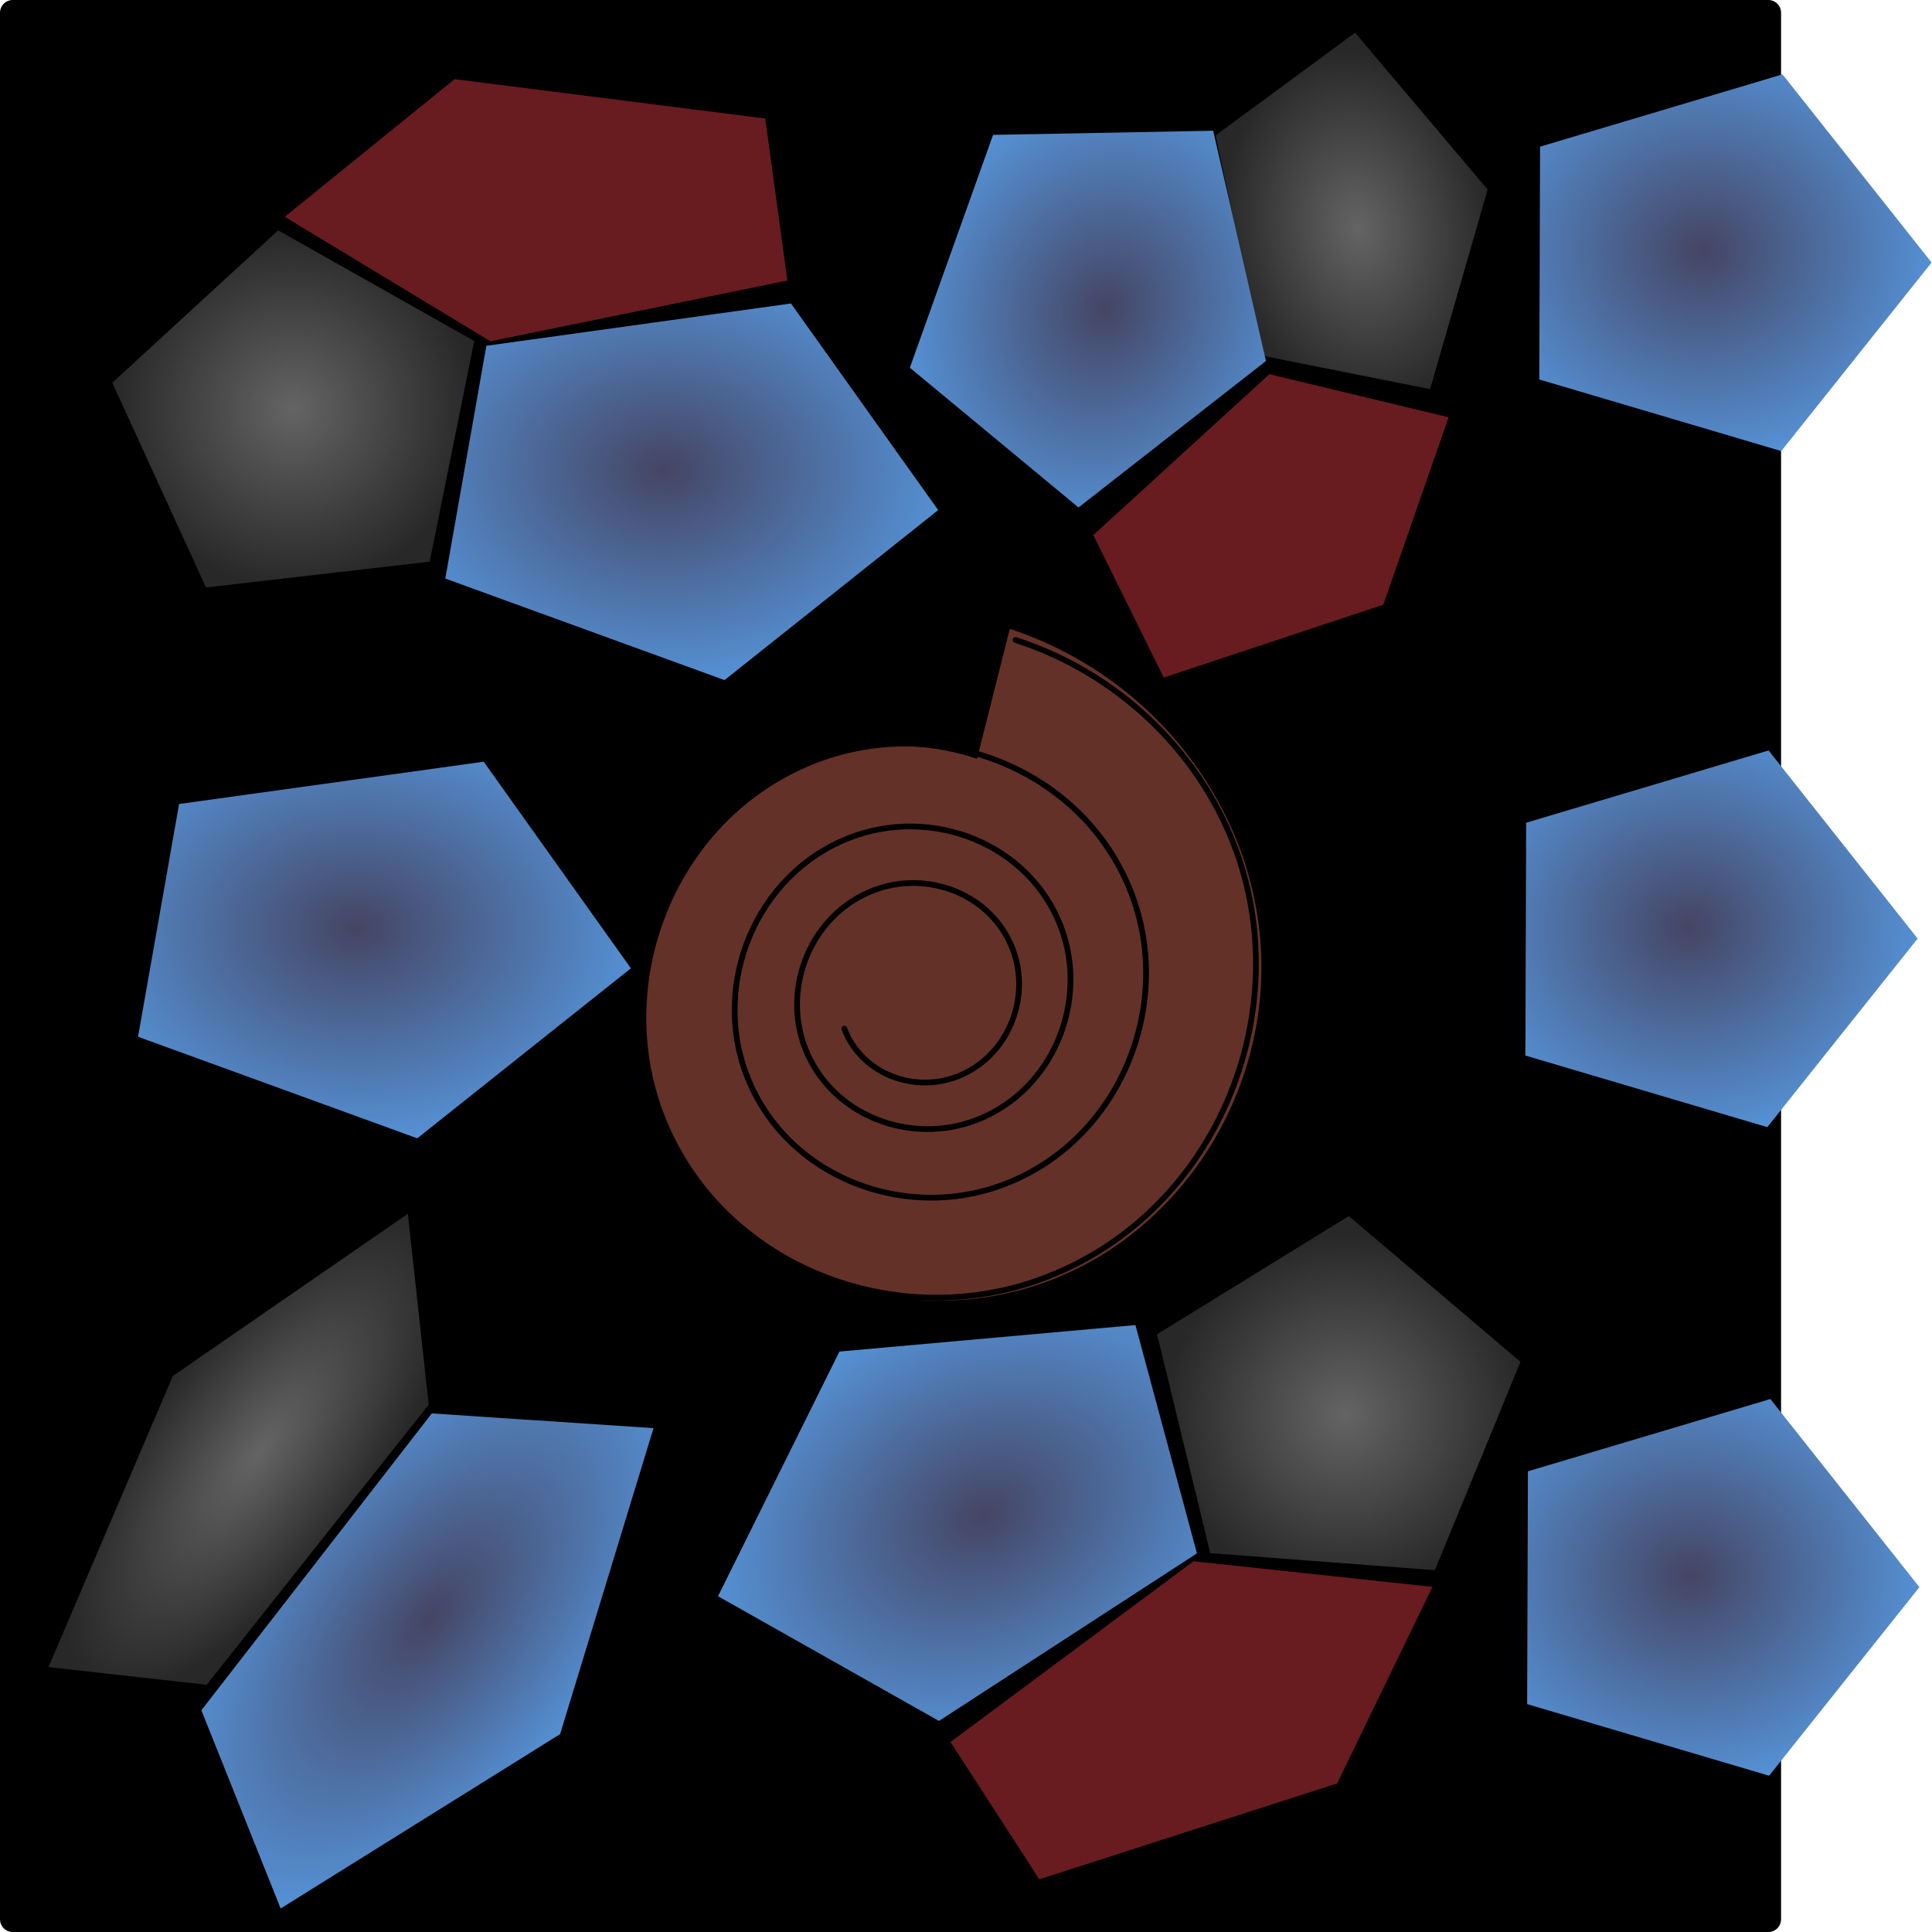 <?xml version="1.0" encoding="UTF-8" standalone="no"?>
<!-- Created with Inkscape (http://www.inkscape.org/) -->
<svg
   xmlns:dc="http://purl.org/dc/elements/1.1/"
   xmlns:cc="http://creativecommons.org/ns#"
   xmlns:rdf="http://www.w3.org/1999/02/22-rdf-syntax-ns#"
   xmlns:svg="http://www.w3.org/2000/svg"
   xmlns="http://www.w3.org/2000/svg"
   xmlns:xlink="http://www.w3.org/1999/xlink"
   xmlns:sodipodi="http://sodipodi.sourceforge.net/DTD/sodipodi-0.dtd"
   xmlns:inkscape="http://www.inkscape.org/namespaces/inkscape"
   width="256"
   height="256"
   id="svg2763"
   sodipodi:version="0.32"
   inkscape:version="0.46"
   version="1.0"
   sodipodi:docname="cave_middle_right_ammonite.svg"
   inkscape:output_extension="org.inkscape.output.svg.inkscape">
  <defs
     id="defs2765">
    <linearGradient
       id="linearGradient3184">
      <stop
         style="stop-color:#646464;stop-opacity:1;"
         offset="0"
         id="stop3186" />
      <stop
         style="stop-color:#282828;stop-opacity:1;"
         offset="1"
         id="stop3188" />
    </linearGradient>
    <radialGradient
       inkscape:collect="always"
       xlink:href="#linearGradient3184"
       id="radialGradient3190"
       cx="-231.214"
       cy="72.62"
       fx="-231.214"
       fy="72.62"
       r="23.979"
       gradientTransform="matrix(1,0,0,0.987,0,0.966)"
       gradientUnits="userSpaceOnUse" />
    <linearGradient
       id="linearGradient3206">
      <stop
         style="stop-color:#454564;stop-opacity:1;"
         offset="0"
         id="stop3208" />
      <stop
         style="stop-color:#5696dc;stop-opacity:1;"
         offset="1"
         id="stop3210" />
    </linearGradient>
    <radialGradient
       inkscape:collect="always"
       xlink:href="#linearGradient3206"
       id="radialGradient3212"
       cx="-199.614"
       cy="75.935"
       fx="-199.614"
       fy="75.935"
       r="38.069"
       gradientTransform="matrix(1,0,0,0.992,0,0.636)"
       gradientUnits="userSpaceOnUse" />
    <inkscape:perspective
       sodipodi:type="inkscape:persp3d"
       inkscape:vp_x="0 : 526.18109 : 1"
       inkscape:vp_y="0 : 1000 : 0"
       inkscape:vp_z="744.09448 : 526.18109 : 1"
       inkscape:persp3d-origin="372.04724 : 350.78739 : 1"
       id="perspective2771" />
    <radialGradient
       inkscape:collect="always"
       xlink:href="#linearGradient3184"
       id="radialGradient2792"
       gradientUnits="userSpaceOnUse"
       gradientTransform="matrix(1,0,0,0.987,0,0.966)"
       cx="-231.214"
       cy="72.62"
       fx="-231.214"
       fy="72.62"
       r="23.979" />
    <radialGradient
       inkscape:collect="always"
       xlink:href="#linearGradient3206"
       id="radialGradient2794"
       gradientUnits="userSpaceOnUse"
       gradientTransform="matrix(1,0,0,0.992,0,0.636)"
       cx="-199.614"
       cy="75.935"
       fx="-199.614"
       fy="75.935"
       r="38.069" />
    <radialGradient
       inkscape:collect="always"
       xlink:href="#linearGradient3184"
       id="radialGradient2802"
       gradientUnits="userSpaceOnUse"
       gradientTransform="matrix(1,0,0,0.987,0,0.966)"
       cx="-231.214"
       cy="72.62"
       fx="-231.214"
       fy="72.62"
       r="23.979" />
    <radialGradient
       inkscape:collect="always"
       xlink:href="#linearGradient3206"
       id="radialGradient2804"
       gradientUnits="userSpaceOnUse"
       gradientTransform="matrix(1,0,0,0.992,0,0.636)"
       cx="-199.614"
       cy="75.935"
       fx="-199.614"
       fy="75.935"
       r="38.069" />
    <radialGradient
       inkscape:collect="always"
       xlink:href="#linearGradient3184"
       id="radialGradient2812"
       gradientUnits="userSpaceOnUse"
       gradientTransform="matrix(1,0,0,0.987,0,0.966)"
       cx="-231.214"
       cy="72.62"
       fx="-231.214"
       fy="72.62"
       r="23.979" />
    <radialGradient
       inkscape:collect="always"
       xlink:href="#linearGradient3206"
       id="radialGradient2814"
       gradientUnits="userSpaceOnUse"
       gradientTransform="matrix(1,0,0,0.992,0,0.636)"
       cx="-199.614"
       cy="75.935"
       fx="-199.614"
       fy="75.935"
       r="38.069" />
    <radialGradient
       inkscape:collect="always"
       xlink:href="#linearGradient3184"
       id="radialGradient2822"
       gradientUnits="userSpaceOnUse"
       gradientTransform="matrix(1,0,0,0.987,0,0.966)"
       cx="-231.214"
       cy="72.62"
       fx="-231.214"
       fy="72.62"
       r="23.979" />
    <radialGradient
       inkscape:collect="always"
       xlink:href="#linearGradient3206"
       id="radialGradient2824"
       gradientUnits="userSpaceOnUse"
       gradientTransform="matrix(1,0,0,0.992,0,0.636)"
       cx="-199.614"
       cy="75.935"
       fx="-199.614"
       fy="75.935"
       r="38.069" />
    <radialGradient
       inkscape:collect="always"
       xlink:href="#linearGradient3206"
       id="radialGradient3721"
       gradientUnits="userSpaceOnUse"
       gradientTransform="matrix(1,0,0,0.992,0,0.636)"
       cx="-199.614"
       cy="75.935"
       fx="-199.614"
       fy="75.935"
       r="38.069" />
    <radialGradient
       inkscape:collect="always"
       xlink:href="#linearGradient3206"
       id="radialGradient3725"
       gradientUnits="userSpaceOnUse"
       gradientTransform="matrix(1,0,0,0.992,0,0.636)"
       cx="-199.614"
       cy="75.935"
       fx="-199.614"
       fy="75.935"
       r="38.069" />
    <radialGradient
       inkscape:collect="always"
       xlink:href="#linearGradient3206"
       id="radialGradient3729"
       gradientUnits="userSpaceOnUse"
       gradientTransform="matrix(1,0,0,0.992,0,0.636)"
       cx="-199.614"
       cy="75.935"
       fx="-199.614"
       fy="75.935"
       r="38.069" />
    <radialGradient
       inkscape:collect="always"
       xlink:href="#linearGradient3206"
       id="radialGradient3733"
       gradientUnits="userSpaceOnUse"
       gradientTransform="matrix(1,0,0,0.992,0,0.636)"
       cx="-199.614"
       cy="75.935"
       fx="-199.614"
       fy="75.935"
       r="38.069" />
  </defs>
  <sodipodi:namedview
     id="base"
     pagecolor="#ffffff"
     bordercolor="#666666"
     borderopacity="1.0"
     inkscape:pageopacity="0.0"
     inkscape:pageshadow="2"
     inkscape:zoom="0.35"
     inkscape:cx="350"
     inkscape:cy="520"
     inkscape:document-units="px"
     inkscape:current-layer="layer1"
     showgrid="false" />
  <g
     inkscape:label="Ebene 1"
     inkscape:groupmode="layer"
     id="layer1">
    <rect
       style="opacity:1;fill:#000000;fill-opacity:1;fill-rule:nonzero;stroke:#000000;stroke-width:3.37;stroke-linecap:round;stroke-linejoin:round;stroke-miterlimit:4;stroke-dasharray:none;stroke-opacity:1"
       id="rect2773"
       width="232.63"
       height="252.63"
       x="1.685"
       y="1.685" />
    <path
       sodipodi:type="star"
       style="fill:#681c20;fill-opacity:1;fill-rule:nonzero;stroke:#000000;stroke-width:0;stroke-linecap:round;stroke-linejoin:round;stroke-miterlimit:4;stroke-dasharray:none;stroke-opacity:1"
       id="path3176"
       sodipodi:sides="5"
       sodipodi:cx="-347.49249"
       sodipodi:cy="-27.34779"
       sodipodi:r1="36.827927"
       sodipodi:r2="34.138332"
       sodipodi:arg1="-0.69751242"
       sodipodi:arg2="-0.069193859"
       inkscape:flatsided="true"
       inkscape:rounded="-1.9775848e-16"
       inkscape:randomized="0"
       d="M -319.266,-51.003 L -316.273,-7.813 L -356.424,8.381 L -384.232,-24.802 L -361.267,-61.503 L -319.266,-51.003 z"
       transform="matrix(0.98,0,0,0.497,414.279,41.055)" />
    <path
       sodipodi:type="star"
       style="fill:url(#radialGradient3190);fill-opacity:1;fill-rule:nonzero;stroke:#000000;stroke-width:0;stroke-linecap:round;stroke-linejoin:round;stroke-miterlimit:4;stroke-dasharray:none;stroke-opacity:1"
       id="path3182"
       sodipodi:sides="5"
       sodipodi:cx="-230.31477"
       sodipodi:cy="74.172539"
       sodipodi:r1="25.379768"
       sodipodi:r2="20.532663"
       sodipodi:arg1="0.82762657"
       sodipodi:arg2="1.4559451"
       inkscape:flatsided="true"
       inkscape:rounded="-1.9775848e-16"
       inkscape:randomized="0"
       d="M -213.142,92.86 L -242.781,96.279 L -255.192,69.148 L -233.223,48.96 L -207.235,63.615 L -213.142,92.86 z"
       transform="translate(270.075,-18.434)" />
    <path
       sodipodi:type="star"
       style="fill:url(#radialGradient3212);fill-opacity:1;fill-rule:nonzero;stroke:#000000;stroke-width:0;stroke-linecap:round;stroke-linejoin:round;stroke-miterlimit:4;stroke-dasharray:none;stroke-opacity:1"
       id="path3204"
       sodipodi:sides="5"
       sodipodi:cx="-197.9899"
       sodipodi:cy="78.21315"
       sodipodi:r1="33.21209"
       sodipodi:r2="32.661118"
       sodipodi:arg1="2.6462749"
       sodipodi:arg2="3.2745934"
       inkscape:flatsided="true"
       inkscape:rounded="-1.9775848e-16"
       inkscape:randomized="0"
       d="M -227.21,93.999 L -222.033,55.301 L -183.629,48.267 L -165.071,82.617 L -192.006,110.882 L -227.21,93.999 z"
       transform="matrix(1.051,0,0,0.797,297.803,1.745)" />
    <path
       sodipodi:type="star"
       style="fill:#681c20;fill-opacity:1;fill-rule:nonzero;stroke:#000000;stroke-width:0;stroke-linecap:round;stroke-linejoin:round;stroke-miterlimit:4;stroke-dasharray:none;stroke-opacity:1"
       id="path2786"
       sodipodi:sides="5"
       sodipodi:cx="-347.49249"
       sodipodi:cy="-27.34779"
       sodipodi:r1="36.827927"
       sodipodi:r2="34.138332"
       sodipodi:arg1="-0.69751242"
       sodipodi:arg2="-0.069193859"
       inkscape:flatsided="true"
       inkscape:rounded="-1.9775848e-16"
       inkscape:randomized="0"
       d="M -319.266,-51.003 L -316.273,-7.813 L -356.424,8.381 L -384.232,-24.802 L -361.267,-61.503 L -319.266,-51.003 z"
       transform="matrix(-0.65,0.345,-0.171,-0.461,-62.044,176.415)" />
    <path
       sodipodi:type="star"
       style="fill:url(#radialGradient2792);fill-opacity:1;fill-rule:nonzero;stroke:#000000;stroke-width:0;stroke-linecap:round;stroke-linejoin:round;stroke-miterlimit:4;stroke-dasharray:none;stroke-opacity:1"
       id="path2788"
       sodipodi:sides="5"
       sodipodi:cx="-230.31477"
       sodipodi:cy="74.172539"
       sodipodi:r1="25.379768"
       sodipodi:r2="20.532663"
       sodipodi:arg1="0.82762657"
       sodipodi:arg2="1.4559451"
       inkscape:flatsided="true"
       inkscape:rounded="-1.9775848e-16"
       inkscape:randomized="0"
       d="M -213.142,92.86 L -242.781,96.279 L -255.192,69.148 L -233.223,48.96 L -207.235,63.615 L -213.142,92.86 z"
       transform="matrix(-0.663,0.352,-0.344,-0.927,51.715,179.043)" />
    <path
       sodipodi:type="star"
       style="fill:url(#radialGradient2794);fill-opacity:1;fill-rule:nonzero;stroke:#000000;stroke-width:0;stroke-linecap:round;stroke-linejoin:round;stroke-miterlimit:4;stroke-dasharray:none;stroke-opacity:1"
       id="path2790"
       sodipodi:sides="5"
       sodipodi:cx="-197.9899"
       sodipodi:cy="78.21315"
       sodipodi:r1="33.21209"
       sodipodi:r2="32.661118"
       sodipodi:arg1="2.6462749"
       sodipodi:arg2="3.2745934"
       inkscape:flatsided="true"
       inkscape:rounded="-1.9775848e-16"
       inkscape:randomized="0"
       d="M -227.21,93.999 L -222.033,55.301 L -183.629,48.267 L -165.071,82.617 L -192.006,110.882 L -227.21,93.999 z"
       transform="matrix(-0.697,0.37,-0.274,-0.739,28.142,170.855)" />
    <path
       sodipodi:type="star"
       style="fill:#681c20;fill-opacity:1;fill-rule:nonzero;stroke:#000000;stroke-width:0;stroke-linecap:round;stroke-linejoin:round;stroke-miterlimit:4;stroke-dasharray:none;stroke-opacity:1"
       id="path2796"
       sodipodi:sides="5"
       sodipodi:cx="-347.49249"
       sodipodi:cy="-27.34779"
       sodipodi:r1="36.827927"
       sodipodi:r2="34.138332"
       sodipodi:arg1="-0.69751242"
       sodipodi:arg2="-0.069193859"
       inkscape:flatsided="true"
       inkscape:rounded="-1.9775848e-16"
       inkscape:randomized="0"
       d="M -319.266,-51.003 L -316.273,-7.813 L -356.424,8.381 L -384.232,-24.802 L -361.267,-61.503 L -319.266,-51.003 z"
       transform="matrix(-0.887,0.415,-0.211,-0.45,-156.238,358.562)" />
    <path
       sodipodi:type="star"
       style="fill:url(#radialGradient2802);fill-opacity:1;fill-rule:nonzero;stroke:#000000;stroke-width:0;stroke-linecap:round;stroke-linejoin:round;stroke-miterlimit:4;stroke-dasharray:none;stroke-opacity:1"
       id="path2798"
       sodipodi:sides="5"
       sodipodi:cx="-230.31477"
       sodipodi:cy="74.172539"
       sodipodi:r1="25.379768"
       sodipodi:r2="20.532663"
       sodipodi:arg1="0.82762657"
       sodipodi:arg2="1.4559451"
       inkscape:flatsided="true"
       inkscape:rounded="-1.9775848e-16"
       inkscape:randomized="0"
       d="M -213.142,92.86 L -242.781,96.279 L -255.192,69.148 L -233.223,48.96 L -207.235,63.615 L -213.142,92.86 z"
       transform="matrix(-0.906,0.424,-0.424,-0.906,-0.414,351.302)" />
    <path
       sodipodi:type="star"
       style="fill:url(#radialGradient2804);fill-opacity:1;fill-rule:nonzero;stroke:#000000;stroke-width:0;stroke-linecap:round;stroke-linejoin:round;stroke-miterlimit:4;stroke-dasharray:none;stroke-opacity:1"
       id="path2800"
       sodipodi:sides="5"
       sodipodi:cx="-197.9899"
       sodipodi:cy="78.21315"
       sodipodi:r1="33.21209"
       sodipodi:r2="32.661118"
       sodipodi:arg1="2.6462749"
       sodipodi:arg2="3.2745934"
       inkscape:flatsided="true"
       inkscape:rounded="-1.9775848e-16"
       inkscape:randomized="0"
       d="M -227.21,93.999 L -222.033,55.301 L -183.629,48.267 L -165.071,82.617 L -192.006,110.882 L -227.21,93.999 z"
       transform="matrix(-0.952,0.446,-0.338,-0.722,-34.082,344.781)" />
    <path
       sodipodi:type="star"
       style="fill:url(#radialGradient2814);fill-opacity:1;fill-rule:nonzero;stroke:#000000;stroke-width:0;stroke-linecap:round;stroke-linejoin:round;stroke-miterlimit:4;stroke-dasharray:none;stroke-opacity:1"
       id="path2810"
       sodipodi:sides="5"
       sodipodi:cx="-197.9899"
       sodipodi:cy="78.21315"
       sodipodi:r1="33.21209"
       sodipodi:r2="32.661118"
       sodipodi:arg1="2.6462749"
       sodipodi:arg2="3.2745934"
       inkscape:flatsided="true"
       inkscape:rounded="-1.9775848e-16"
       inkscape:randomized="0"
       d="M -227.21,93.999 L -222.033,55.301 L -183.629,48.267 L -165.071,82.617 L -192.006,110.882 L -227.21,93.999 z"
       transform="matrix(1.051,0,0,0.797,257.088,62.46)" />
    <path
       sodipodi:type="star"
       style="fill:url(#radialGradient2822);fill-opacity:1;fill-rule:nonzero;stroke:#000000;stroke-width:0;stroke-linecap:round;stroke-linejoin:round;stroke-miterlimit:4;stroke-dasharray:none;stroke-opacity:1"
       id="path2818"
       sodipodi:sides="5"
       sodipodi:cx="-230.31477"
       sodipodi:cy="74.172539"
       sodipodi:r1="25.379768"
       sodipodi:r2="20.532663"
       sodipodi:arg1="0.82762657"
       sodipodi:arg2="1.4559451"
       inkscape:flatsided="true"
       inkscape:rounded="-1.9775848e-16"
       inkscape:randomized="0"
       d="M -213.142,92.86 L -242.781,96.279 L -255.192,69.148 L -233.223,48.96 L -207.235,63.615 L -213.142,92.86 z"
       transform="matrix(0.605,0.231,-0.884,1.316,238.418,150.277)" />
    <path
       sodipodi:type="star"
       style="fill:url(#radialGradient2824);fill-opacity:1;fill-rule:nonzero;stroke:#000000;stroke-width:0;stroke-linecap:round;stroke-linejoin:round;stroke-miterlimit:4;stroke-dasharray:none;stroke-opacity:1"
       id="path2820"
       sodipodi:sides="5"
       sodipodi:cx="-197.9899"
       sodipodi:cy="78.21315"
       sodipodi:r1="33.21209"
       sodipodi:r2="32.661118"
       sodipodi:arg1="2.6462749"
       sodipodi:arg2="3.2745934"
       inkscape:flatsided="true"
       inkscape:rounded="-1.9775848e-16"
       inkscape:randomized="0"
       d="M -227.21,93.999 L -222.033,55.301 L -183.629,48.267 L -165.071,82.617 L -192.006,110.882 L -227.21,93.999 z"
       transform="matrix(0.636,0.243,-0.704,1.049,237.364,183.227)" />
    <path
       sodipodi:type="star"
       style="fill:url(#radialGradient3721);fill-opacity:1;fill-rule:nonzero;stroke:#000000;stroke-width:0;stroke-linecap:round;stroke-linejoin:round;stroke-miterlimit:4;stroke-dasharray:none;stroke-opacity:1"
       id="path3719"
       sodipodi:sides="5"
       sodipodi:cx="-197.9899"
       sodipodi:cy="78.21315"
       sodipodi:r1="33.21209"
       sodipodi:r2="32.661118"
       sodipodi:arg1="2.6462749"
       sodipodi:arg2="3.2745934"
       inkscape:flatsided="true"
       inkscape:rounded="-1.9775848e-16"
       inkscape:randomized="0"
       d="M -227.21,93.999 L -222.033,55.301 L -183.629,48.267 L -165.071,82.617 L -192.006,110.882 L -227.21,93.999 z"
       transform="matrix(0.857,-0.106,0.112,0.783,386.311,42.18)" />
    <path
       sodipodi:type="star"
       style="fill:url(#radialGradient3729);fill-opacity:1;fill-rule:nonzero;stroke:#000000;stroke-width:0;stroke-linecap:round;stroke-linejoin:round;stroke-miterlimit:4;stroke-dasharray:none;stroke-opacity:1"
       id="path3727"
       sodipodi:sides="5"
       sodipodi:cx="-197.9899"
       sodipodi:cy="78.21315"
       sodipodi:r1="33.21209"
       sodipodi:r2="32.661118"
       sodipodi:arg1="2.6462749"
       sodipodi:arg2="3.2745934"
       inkscape:flatsided="true"
       inkscape:rounded="-1.9775848e-16"
       inkscape:randomized="0"
       d="M -227.21,93.999 L -222.033,55.301 L -183.629,48.267 L -165.071,82.617 L -192.006,110.882 L -227.21,93.999 z"
       transform="matrix(0.857,-0.106,0.112,0.783,388.156,-47.403)" />
    <path
       sodipodi:type="star"
       style="fill:url(#radialGradient3733);fill-opacity:1;fill-rule:nonzero;stroke:#000000;stroke-width:0;stroke-linecap:round;stroke-linejoin:round;stroke-miterlimit:4;stroke-dasharray:none;stroke-opacity:1"
       id="path3731"
       sodipodi:sides="5"
       sodipodi:cx="-197.9899"
       sodipodi:cy="78.21315"
       sodipodi:r1="33.21209"
       sodipodi:r2="32.661118"
       sodipodi:arg1="2.6462749"
       sodipodi:arg2="3.2745934"
       inkscape:flatsided="true"
       inkscape:rounded="-1.9775848e-16"
       inkscape:randomized="0"
       d="M -227.21,93.999 L -222.033,55.301 L -183.629,48.267 L -165.071,82.617 L -192.006,110.882 L -227.21,93.999 z"
       transform="matrix(0.857,-0.106,0.112,0.783,386.546,128.119)" />
    <path
       sodipodi:type="spiral"
       style="fill:#643128;fill-opacity:1;fill-rule:nonzero;stroke:#000000;stroke-width:0;stroke-linecap:round;stroke-linejoin:round;stroke-miterlimit:4;stroke-dasharray:none;stroke-opacity:1"
       id="path3286"
       sodipodi:cx="-141.42136"
       sodipodi:cy="65.081169"
       sodipodi:expansion="17.5"
       sodipodi:revolution="40.387367"
       sodipodi:radius="49.747204"
       sodipodi:argument="-251.38757"
       sodipodi:t0="0.67984587"
       d="M -141.476,65.1 C -141.491,65.068 -141.474,65.031 -141.443,65.017 C -141.406,65 -141.363,65.019 -141.346,65.055 C -141.326,65.099 -141.349,65.15 -141.391,65.169 C -141.442,65.192 -141.502,65.166 -141.524,65.116 C -141.551,65.057 -141.52,64.988 -141.462,64.961 C -141.393,64.93 -141.312,64.966 -141.282,65.034 C -141.246,65.114 -141.288,65.208 -141.366,65.243 C -141.459,65.285 -141.568,65.236 -141.609,65.145 C -141.658,65.037 -141.601,64.911 -141.496,64.863 C -141.371,64.807 -141.224,64.872 -141.169,64.995 C -141.104,65.14 -141.18,65.31 -141.322,65.373 C -141.489,65.448 -141.685,65.36 -141.759,65.196 C -141.845,65.003 -141.744,64.776 -141.554,64.692 C -141.331,64.592 -141.07,64.71 -140.973,64.928 C -140.858,65.185 -140.993,65.486 -141.245,65.598 C -141.541,65.729 -141.887,65.574 -142.015,65.284 C -142.166,64.944 -141.987,64.547 -141.654,64.399 C -141.264,64.227 -140.808,64.432 -140.639,64.814 C -140.441,65.261 -140.677,65.785 -141.115,65.978 C -141.628,66.204 -142.227,65.934 -142.448,65.432 C -142.706,64.845 -142.397,64.16 -141.822,63.907 C -141.152,63.612 -140.368,63.965 -140.08,64.623 C -139.744,65.389 -140.147,66.284 -140.898,66.612 C -141.772,66.995 -142.793,66.535 -143.167,65.678 C -143.603,64.681 -143.078,63.519 -142.101,63.092 C -140.966,62.597 -139.643,63.195 -139.158,64.308 C -138.595,65.598 -139.276,67.104 -140.542,67.655 C -142.009,68.293 -143.72,67.519 -144.345,66.08 C -145.068,64.414 -144.189,62.472 -142.555,61.763 C -140.665,60.944 -138.463,61.941 -137.66,63.796 C -136.732,65.938 -137.863,68.433 -139.966,69.343 C -142.391,70.391 -145.216,69.11 -146.244,66.729 C -147.429,63.984 -145.979,60.789 -143.285,59.627 C -140.182,58.289 -136.57,59.929 -135.259,62.976 C -133.75,66.481 -135.603,70.559 -139.045,72.038 C -143,73.738 -147.601,71.647 -149.268,67.762 C -151.183,63.302 -148.824,58.115 -144.443,56.237 C -139.417,54.083 -133.575,56.742 -131.462,61.679 C -129.041,67.336 -132.034,73.912 -137.593,76.288 C -143.957,79.008 -151.352,75.64 -154.021,69.385 C -157.074,62.232 -153.288,53.922 -146.257,50.926 C -138.223,47.501 -128.892,51.755 -125.53,59.653 C -121.692,68.67 -126.468,79.139 -135.332,82.907 C -145.444,87.205 -157.181,81.849 -161.402,71.907 C -166.213,60.575 -160.209,47.425 -149.066,42.701 C -136.378,37.321 -121.656,44.046 -116.373,56.524 C -110.36,70.723 -117.887,87.191 -131.851,93.097 C -147.727,99.811 -166.138,91.394 -172.733,75.778 C -180.226,58.038 -170.819,37.471 -153.368,30.11 C -133.56,21.754 -110.601,32.26 -102.39,51.748 C -93.077,73.85 -104.803,99.462 -126.55,108.614 C -143.566,115.775 -163.581,111.932 -177.21,99.635"
       transform="matrix(0.498,0.867,0.867,-0.498,135.669,286.588)" />
    <path
       sodipodi:type="spiral"
       style="opacity:1;fill:none;fill-opacity:1;fill-rule:nonzero;stroke:#000000;stroke-width:2;stroke-linecap:round;stroke-linejoin:round;stroke-miterlimit:4;stroke-dasharray:none;stroke-opacity:1"
       id="path3338"
       sodipodi:cx="-297.48993"
       sodipodi:cy="98.92128"
       sodipodi:expansion="15.55"
       sodipodi:revolution="40"
       sodipodi:radius="127.31529"
       sodipodi:argument="-250.66011"
       sodipodi:t0="0.90899998"
       d="M -325.718,105.007 C -330.356,88.897 -320.117,72.076 -304.26,67.519 C -286.344,62.37 -267.642,73.76 -262.583,91.395 C -256.871,111.305 -269.529,132.084 -289.13,137.698 C -311.239,144.03 -334.309,129.97 -340.533,108.201 C -347.549,83.666 -331.943,58.07 -307.784,51.174 C -280.576,43.407 -252.197,60.716 -244.561,87.51 C -235.969,117.662 -255.153,149.105 -284.849,157.554 C -318.24,167.054 -353.055,145.804 -362.397,112.915 C -372.895,75.961 -349.373,37.439 -312.971,27.115 C -272.101,15.523 -229.504,41.542 -218.103,81.805 C -205.311,126.978 -234.073,174.049 -278.579,186.633 C -328.475,200.74 -380.458,168.965 -394.337,119.802 C -409.886,64.724 -374.805,7.352 -320.531,-7.946 C -259.771,-25.073 -196.492,13.633 -179.638,73.512 C -169.682,108.887 -176.616,147.568 -197.484,177.713"
       transform="matrix(0.305,-0.231,-0.226,-0.301,234.952,92.67)" />
  </g>
</svg>
